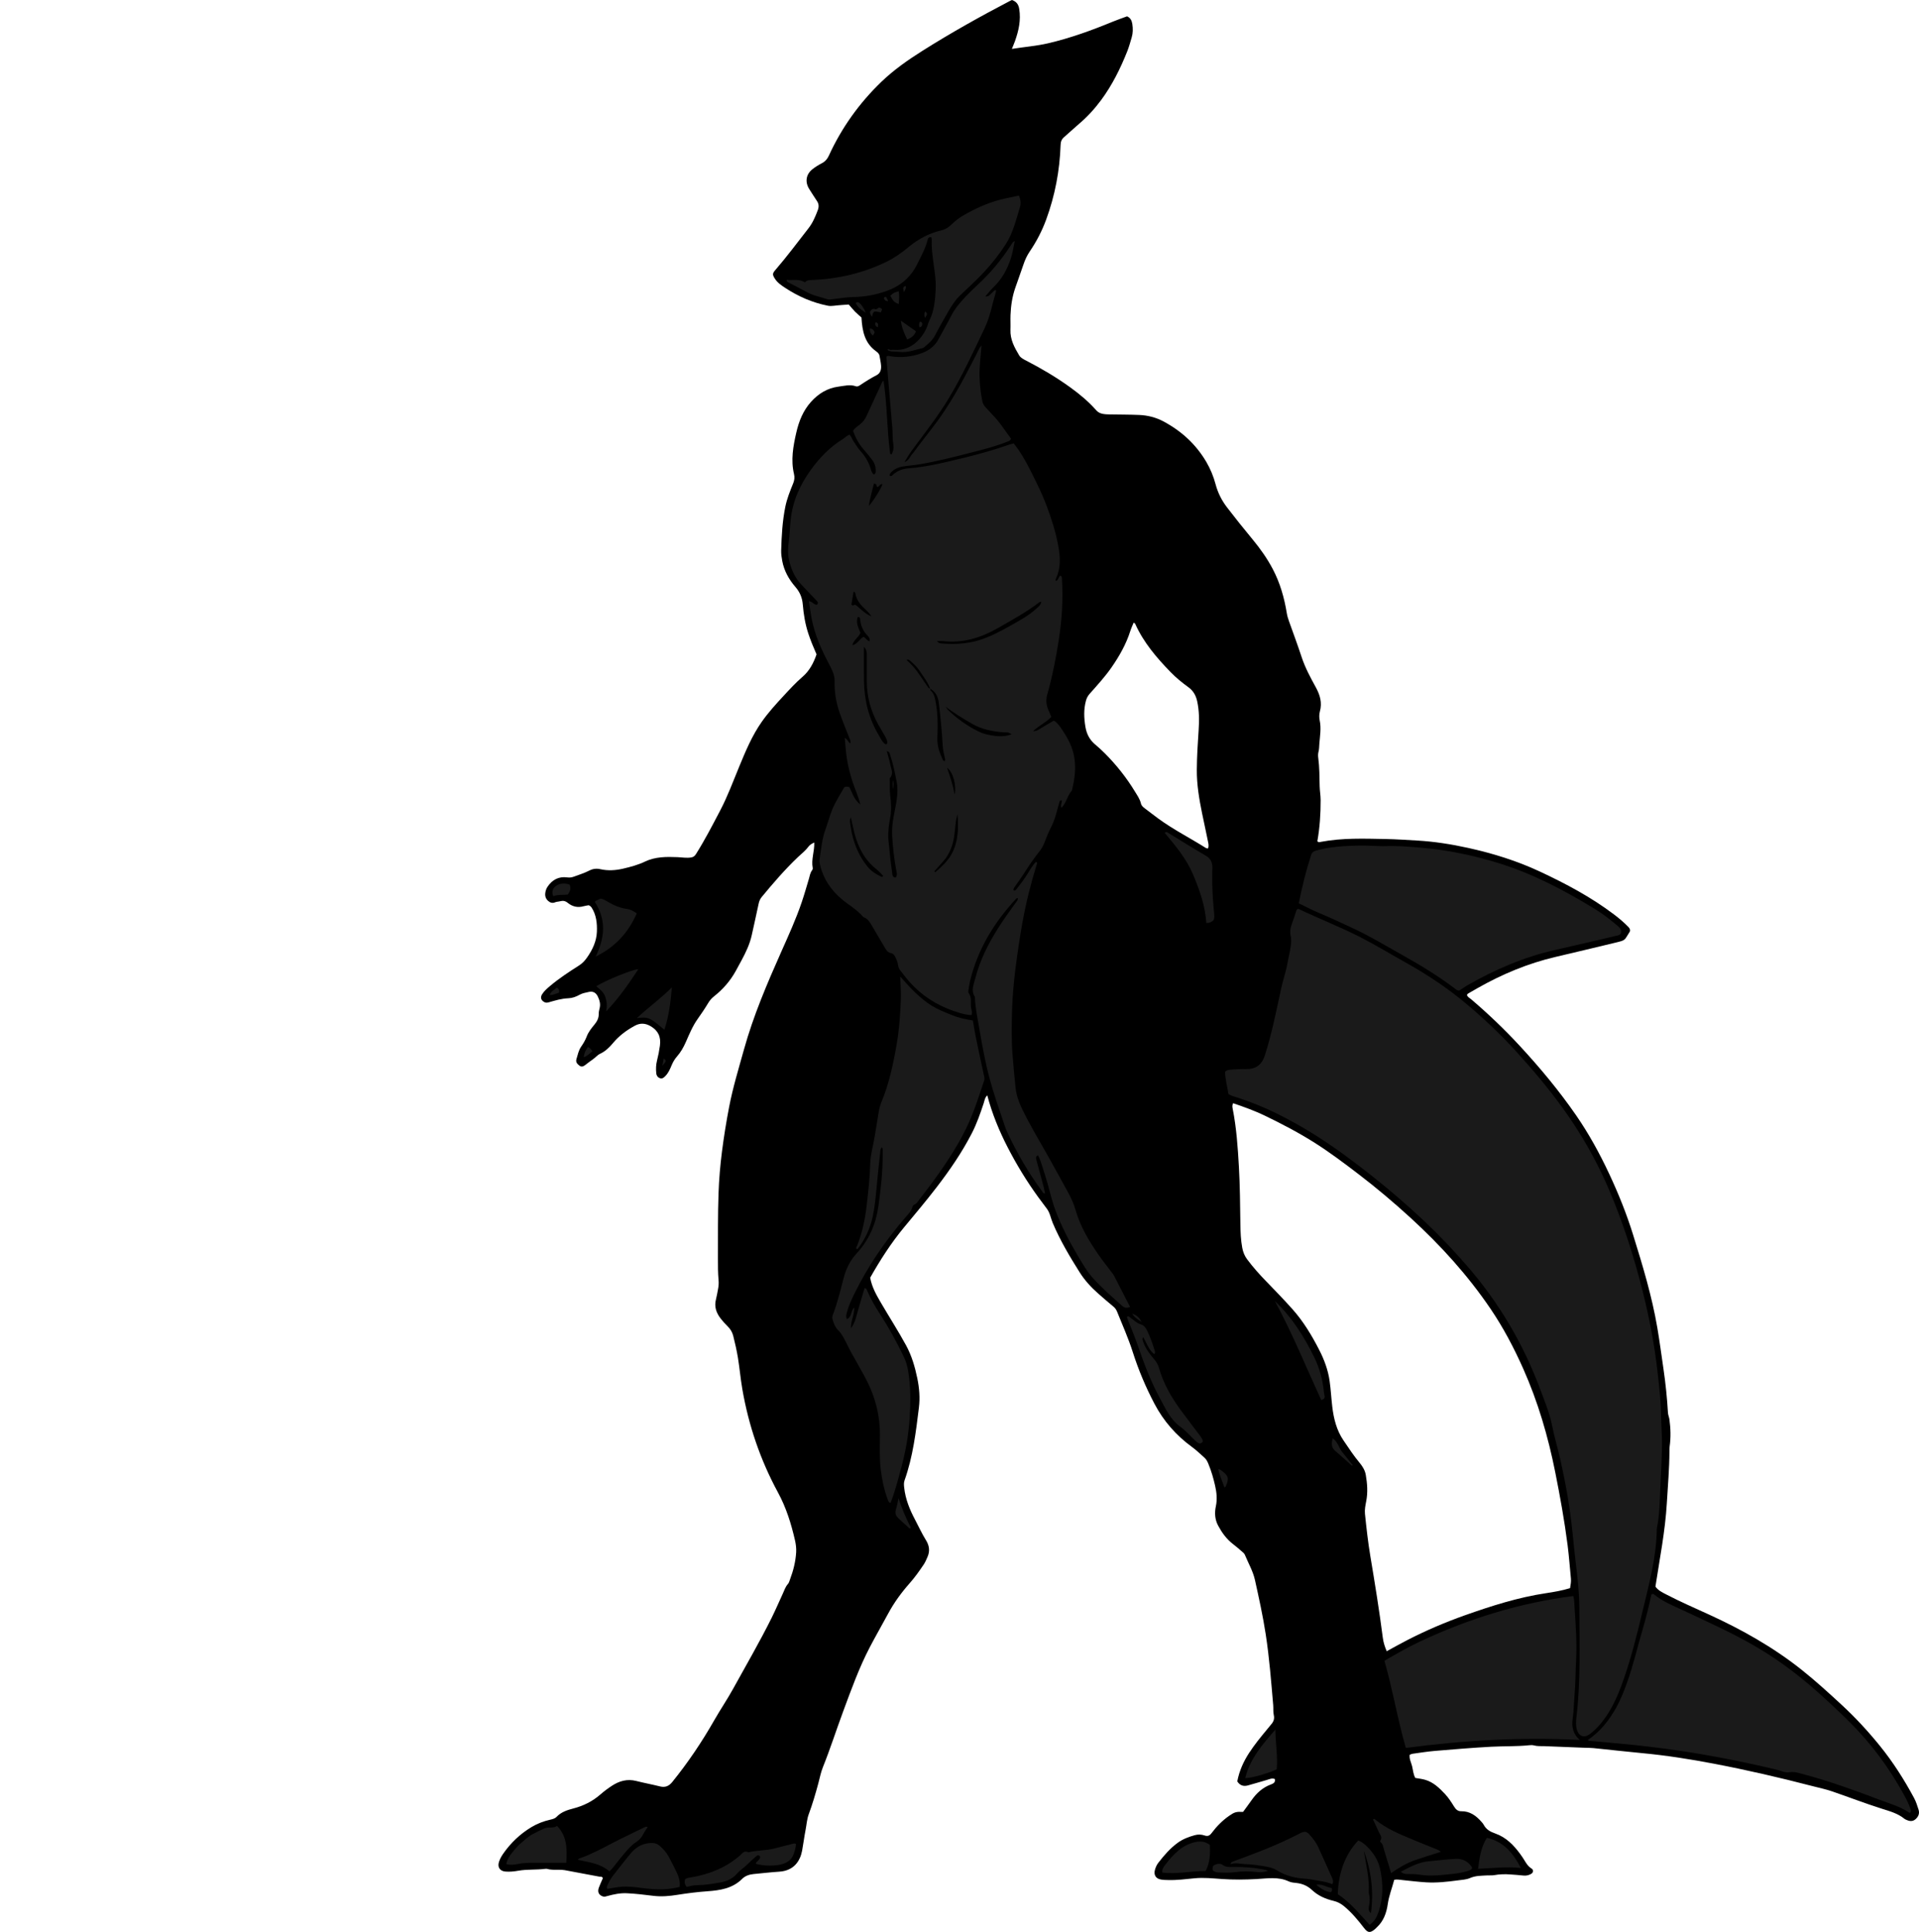 <?xml version="1.0" encoding="utf-8"?>
<!-- Generator: Adobe Illustrator 24.1.2, SVG Export Plug-In . SVG Version: 6.00 Build 0)  -->
<svg version="1.1" id="Layer_1" xmlns="http://www.w3.org/2000/svg" xmlns:xlink="http://www.w3.org/1999/xlink" x="0px" y="0px"
	 viewBox="0 0 2731.7 2750.21" style="enable-background:new 0 0 2731.7 2750.21;" xml:space="preserve">
<style type="text/css">
	.st0{fill:#1A1A1A;}
</style>
<g>
	<path d="M2356.52,2258.57c3.86,5.53,9.94,8.36,15.82,11.41c19.79,10.28,40.24,19.17,60.51,28.44
		c46.77,21.4,91.38,46.44,131.73,78.57c19.78,15.75,38.46,32.76,57.03,49.93c19.61,18.12,37.62,37.63,54.4,58.34
		c18.71,23.1,34.59,48.08,48.64,74.23c2.81,5.22,4.64,11.03,6.45,16.72c1.67,5.27-0.19,9.82-4.28,13.45
		c-4.08,3.62-8.5,3.1-13.02,0.98c-0.9-0.42-1.9-0.75-2.66-1.37c-9.53-7.86-21.22-10.98-32.61-14.58
		c-23.8-7.53-47.06-16.57-70.66-24.64c-9.09-3.11-18.57-5.06-27.89-7.48c-46.34-12.04-92.97-22.85-139.99-31.83
		c-33.92-6.48-68.04-11.88-102.48-15.09c-23.12-2.16-46.19-4.83-69.3-7.18c-3.97-0.4-7.98-0.3-11.97-0.46
		c-19.26-0.76-38.52-1.55-57.79-2.28c-4.97-0.19-9.95,0.3-14.88-1.07c-2.18-0.6-4.66-0.47-6.96-0.23
		c-17.9,1.85-35.89,1.15-53.8,2.11c-26.84,1.44-53.65,3.71-80.44,5.96c-10.57,0.89-21.08,2.63-31.6,4.06
		c-1.27,0.17-2.46,0.85-4.05,1.41c-0.89,5.92,2.1,10.99,3.41,16.31c1.35,5.46,1.54,11.26,4.54,16.69c4.59,0.85,9.56,1.33,14.25,2.72
		c11.6,3.43,20.02,11.62,28.01,20.12c5.01,5.33,8.98,11.55,12.86,17.78c2.32,3.72,5.05,6.91,10.2,6.81
		c12.35-0.24,21.28,6.33,28.96,15.13c1.09,1.25,2.26,2.51,3.02,3.97c3.6,6.86,9.3,10.04,16.66,12.61
		c15.23,5.32,26.27,16.58,35.6,29.47c1.95,2.7,3.85,5.44,5.57,8.29c2.75,4.54,5.34,8.98,10.17,11.97c3.49,2.16,2.86,5.99-0.79,7.95
		c-3.27,1.76-6.75,2.55-10.58,2.12c-6.26-0.7-12.55-1.11-18.84-1.58c-7.64-0.57-15.23-0.34-22.82,1.02
		c-3.24,0.58-6.64,0.16-9.96,0.37c-8.23,0.52-16.42,0.24-24.42,3.74c-5.33,2.33-11.63,2.57-17.55,3.37
		c-14.83,1.98-29.72,3.65-44.7,2.77c-11.58-0.68-23.11-2.16-34.67-3.32c-3.59-0.36-7.17-1.13-10.95-0.28
		c-3.11,11.73-7.53,22.68-9.24,34.64c-1.74,12.18-5.81,23.98-15.37,32.85c-0.98,0.91-1.86,1.92-2.88,2.77
		c-6.83,5.71-10.15,5.36-15.62-1.8c-8.5-11.11-17.42-21.8-28.25-30.8c-4.47-3.72-9.31-6.32-14.9-7.64
		c-11.51-2.73-22.11-7.32-30.83-15.52c-6.04-5.69-13.16-8.86-21.32-9.89c-3.96-0.5-8.02-0.61-11.7-2.34
		c-14.92-7.01-30.62-4.19-46.04-3.35c-16.29,0.9-32.51,1.09-48.79-0.04c-13.17-0.92-26.31-2.35-39.61-1.04
		c-12.22,1.2-24.45,2.81-36.78,2.5c-3.66-0.09-7.37-0.1-10.94-0.76c-7.31-1.35-10.37-6.8-8.34-13.87c1.03-3.57,2.44-6.92,4.71-9.85
		c8.15-10.54,16.77-20.61,27.64-28.54c7.4-5.4,15.76-8.5,24.45-10.89c4.63-1.28,9.4-1.06,13.82,0.45c4.65,1.59,7.32,0.2,10.11-3.53
		c7.01-9.37,15.18-17.68,24.82-24.4c7.81-5.45,10.17-6.08,19.86-5.6c3.9-5.36,8.09-10.93,12.08-16.63
		c7.03-10.05,15.68-18.04,27.38-22.38c3.49-1.29,6.86-2.88,5.79-7.79c-4.09-1.78-7.77,0.27-11.53,1.35
		c-8.95,2.56-17.85,5.28-26.82,7.74c-6.03,1.65-11.21,0.32-15.13-5.74c2.72-14.46,8.65-28,16.9-40.61
		c7.48-11.44,16.04-22.06,24.79-32.54c2.34-2.81,4.62-5.68,6.98-8.48c3.17-3.77,4.49-7.7,3.29-12.87c-1.03-4.46-0.42-9.27-0.81-13.9
		c-2.88-33.74-5.51-67.51-10.65-100.99c-3.99-25.95-9.64-51.6-15.31-77.23c-2.83-12.78-9.53-24.08-14.44-36.06
		c-0.82-2-2.96-3.55-4.7-5.07c-4.02-3.49-8.06-6.96-12.28-10.2c-9.18-7.06-15.73-16.27-21.1-26.29c-4.56-8.53-5.15-18.07-3.18-27.25
		c2.17-10.13,1.14-19.83-1.08-29.6c-2.36-10.38-5.29-20.61-9.38-30.48c-1.41-3.4-2.88-6.75-5.74-9.24
		c-5.77-5.02-11.22-10.48-17.38-14.96c-22.74-16.53-40.73-36.92-53.86-61.91c-12.43-23.65-22.71-48.12-30.83-73.52
		c-6.3-19.68-14.67-38.54-22.4-57.65c-1.17-2.89-2.82-5.09-5.22-7.08c-7.42-6.15-14.72-12.46-21.94-18.84
		c-10.04-8.86-19.03-18.79-26.13-30.07c-14.19-22.52-27.8-45.43-38.19-70.04c-2.84-6.72-4.03-14.55-8.26-20.15
		c-4.17-5.52-8.39-11.1-12.46-16.71c-16.25-22.4-30.62-45.95-43.32-70.56c-12.2-23.65-22.28-48.09-29.19-74.32
		c-3.5,3.3-3.85,7.49-5.06,11.16c-4.82,14.54-9.82,29.01-16.83,42.66c-14.04,27.34-31.4,52.57-50.07,76.89
		c-14.99,19.52-30.86,38.34-46.56,57.29c-18.5,22.32-34.09,46.75-48.16,71.59c2.48,13.62,8.99,24.85,15.53,36.06
		c11.74,20.12,24.36,39.7,35.52,60.18c8.1,14.87,12.67,30.71,16.05,47c2.85,13.73,3.99,27.78,2.27,41.7
		c-4.31,34.94-8.48,69.96-20.39,103.4c-1.29,3.63-0.96,6.95-0.55,10.67c1.78,16.2,7.72,30.89,15.25,45.09
		c5.3,9.99,9.97,20.29,15.95,29.95c4.3,6.94,5.69,14.75,2.18,22.93c-1.71,3.99-3.31,7.95-5.76,11.56
		c-6.16,9.1-12.48,18.1-19.77,26.32c-11.97,13.48-22.46,27.94-30.99,43.86c-8.49,15.83-17.51,31.38-25.83,47.3
		c-15.28,29.27-26.38,60.31-37.84,91.19c-9.83,26.5-18.42,53.45-28.96,79.7c-2.95,7.36-4.44,15.31-6.51,23.01
		c-3.98,14.77-8.27,29.45-13.59,43.81c-2.68,7.23-3.06,14.95-4.53,22.44c-1.92,9.78-3.09,19.69-4.92,29.49
		c-2.75,14.74-11.78,28.53-32.31,29.88c-12.24,0.8-24.44,2.23-36.65,3.38c-6.15,0.58-12.02,2.53-16.32,6.82
		c-13.81,13.77-31.41,16.42-49.52,17.71c-14.21,1.01-28.28,2.76-42.36,5.02c-11.36,1.83-22.82,2.93-34.66,1.47
		c-12.48-1.54-25.07-3.07-37.65-3.67c-9.24-0.44-18.45,1.41-27.42,3.89c-2.27,0.63-4.4,1.45-6.79,0.64
		c-5.76-1.94-7.92-6.39-5.66-12.52c1.72-4.65,3.86-9.15,5.73-13.53c-1.2-2.69-3.56-1.84-5.31-2.17c-16.29-3.15-32.6-6.2-48.92-9.17
		c-2.6-0.47-5.3-0.48-7.96-0.55c-5.64-0.15-11.32,0.45-16.86-1.22c-0.93-0.28-2.01-0.24-2.98-0.11
		c-12.86,1.67-25.91,0.44-38.73,2.73c-5.91,1.06-11.9,1.6-17.89,1.14c-7.99-0.61-11.67-6.24-9.26-13.75
		c1.33-4.16,3.41-7.95,5.89-11.52c10.78-15.5,24.12-28.25,40.35-38.02c8.38-5.04,17.34-8.41,26.79-10.57
		c3.31-0.76,6.6-1.54,8.96-4.02c6.52-6.84,15.11-9.66,23.77-11.9c14.45-3.74,27.31-10.11,38.58-19.95
		c5.25-4.58,10.88-8.8,16.73-12.58c10.4-6.74,21.61-9.86,34.16-6.69c11.27,2.85,22.73,4.96,34.01,7.78
		c7.41,1.86,12.72-0.45,17.41-6.23c22.48-27.73,42.3-57.24,59.97-88.25c8.57-15.03,18.36-29.36,26.7-44.51
		c18.61-33.81,38.09-67.16,55.21-101.77c5.45-11.03,10.26-22.37,15.45-33.53c2.23-4.8,3.74-9.93,7.46-14.03
		c1.48-1.62,2.01-4.14,2.83-6.3c4.73-12.5,7.99-25.4,8.78-38.73c0.32-5.53-0.37-11.29-1.61-16.72
		c-5.4-23.71-12.53-46.73-24.26-68.34c-25.11-46.25-41.87-95.54-50.81-147.41c-2.53-14.71-3.81-29.64-6.22-44.37
		c-1.71-10.48-4.1-20.88-6.69-31.19c-1.29-5.15-4.02-9.76-7.99-13.61c-3.57-3.46-6.92-7.21-9.97-11.15
		c-6.17-7.98-9.28-16.79-6.64-27.06c1.24-4.82,2.01-9.75,2.96-14.64c0.82-4.19,1.17-8.27,0.77-12.7
		c-0.92-10.26-0.94-20.62-0.91-30.93c0.1-30.98-0.23-61.98,0.86-92.93c0.7-19.86,2.39-39.72,4.92-59.51
		c2.7-21.11,6.09-42.06,10.09-62.95c5.32-27.81,13.6-54.82,21.16-82.05c13.4-48.25,33.03-94.05,53.31-139.64
		c10.28-23.09,20.79-46.1,28.92-70.07c3.74-11.01,6.89-22.23,10.25-33.37c1.24-4.11,1.71-8.49,4.44-12.05
		c0.84-1.09,1.25-2.26,0.97-3.69c-2.33-12.02,2.72-23.56,2.2-35.96c-3.29,1.52-6.42,3.31-8.5,6.16c-4.18,5.73-9.79,9.91-14.84,14.72
		c-18.57,17.69-35.26,37.09-51.56,56.84c-2.4,2.91-3.6,6.13-4.36,9.84c-3.01,14.64-6.44,29.2-9.59,43.82
		c-2.84,13.17-8.57,25.13-14.92,36.86c-2.69,4.97-5.36,9.96-8.11,14.9c-7.87,14.17-18.37,26.11-31.07,36.1
		c-3.49,2.74-6.03,5.92-8.3,9.73c-4.6,7.7-9.69,15.12-14.87,22.45c-7.17,10.16-11.82,21.61-16.77,32.84
		c-3.27,7.43-7.22,14.32-12.47,20.29c-3.39,3.86-5.76,8.01-7.69,12.63c-2.31,5.53-4.68,11.06-9.03,15.41
		c-1.92,1.92-4.05,3.87-6.94,3.1c-3.53-0.94-5.5-3.65-5.87-7.28c-0.61-6-0.44-12,1.05-17.86c1.8-7.08,3.19-14.2,4.17-21.44
		c1.68-12.38-2.49-21.35-13.16-27.59c-7.48-4.38-14.82-4.91-22.59-0.68c-11.8,6.42-22.41,14.22-31.03,24.63
		c-5.13,6.19-10.88,11.74-18.26,15.21c-4.03,1.89-6.69,5.42-10.25,7.86c-3.84,2.62-7.49,5.53-11.19,8.35
		c-2.6,1.99-5.27,2.95-8.17,0.69c-2.99-2.33-5.51-4.86-4.19-9.25c1.82-6.03,2.97-12.33,6.65-17.63c3.23-4.65,6.01-9.42,8.07-14.8
		c2.37-6.2,6.63-11.51,10.87-16.66c3.69-4.48,6.3-9.25,6.12-15.38c-0.08-2.92,0.84-5.89,1.45-8.81c1.24-5.87-0.49-11.31-3-16.33
		c-2.41-4.8-6.54-7.32-12.39-6.04c-4.56,1-9.15,1.74-13.29,4.05c-4.99,2.79-10.26,4.77-16.02,4.99c-9.74,0.37-18.97,3.21-28.2,5.86
		c-2.96,0.85-5.21,0.36-7.42-1.3c-3.66-2.75-4.19-6.34-1.61-10.41c2.89-4.56,6.92-8.02,11-11.47c12.99-10.99,27.19-20.27,41.5-29.38
		c4.62-2.94,8.14-6.72,11.25-11.14c7.81-11.1,13.59-23.24,14.12-36.76c0.46-11.86-0.73-23.94-7.51-34.49
		c-0.53-0.82-1.29-1.52-2.04-2.16c-0.49-0.42-1.15-0.65-2.13-1.18c-2.24,0.43-4.88,0.75-7.41,1.46c-8.34,2.35-15.92,0.44-22.38-4.83
		c-3.59-2.93-6.94-3.36-11.04-2.25c-2.23,0.61-4.72,0.5-6.81,1.39c-3.94,1.68-7.17,0.66-10.08-1.92c-3.18-2.83-4.55-6.51-4.12-10.76
		c0.34-3.36,1.36-6.54,3.24-9.36c6.66-9.98,15.96-14.99,27.94-13.36c3.54,0.48,6.46,0.09,9.59-1.06c7.48-2.76,15.09-5.13,22.25-8.8
		c4.74-2.42,9.85-3.09,15.46-1.83c10.77,2.42,21.55,1.75,32.43-0.78c10.72-2.5,21.13-5.3,31.15-10.08
		c14.51-6.92,30.27-6.94,45.97-6.29c6.57,0.27,13.07,1.53,19.73,0.44c3.34-0.55,5.14-2.13,6.88-4.9
		c12.58-20.02,23.43-41,34.39-61.92c10.68-20.37,18.61-41.95,27.37-63.16c9.02-21.84,18.11-43.59,31.84-63.14
		c9.24-13.14,19.95-24.93,30.79-36.63c8.82-9.51,17.56-19.07,27.44-27.6c9.78-8.45,15.6-19.7,19.71-31.74
		c-4.4-10.05-8.48-19.86-11.8-29.99c-4.38-13.36-6.61-27.14-7.77-41.03c-0.82-9.74-4.17-17.66-10.55-25.02
		c-9.25-10.68-16.05-22.89-18.69-36.99c-0.91-4.88-1.66-9.91-1.52-14.84c0.61-20.92,1.73-41.81,5.94-62.41
		c2.35-11.49,6.71-22.28,11.1-33.06c1.79-4.4,2.39-8.43,1.23-13.33c-4.75-19.95-1.21-39.6,3.28-59.14
		c3.7-16.11,9.68-31.11,20.88-43.61c10.57-11.79,23.39-19.67,39.26-21.74c8.16-1.06,16.34-3.37,24.65-0.48
		c2.39,0.83,4.56-0.62,6.5-1.92c7.47-5.02,15.07-9.77,23.08-13.91c5.39-2.79,6.67-8.14,6.27-13.67c-0.33-4.62-1.47-9.18-2.2-13.77
		c-0.52-3.3-2.86-5.07-5.33-6.87c-15.77-11.52-19.2-28.26-20.39-47.78c-2.17-1.95-5.74-4.89-8.98-8.16
		c-3.03-3.06-5.72-6.46-9.07-10.3c-6.79,0.54-14.04,0.88-21.22,1.79c-3.03,0.38-5.81,0.47-8.82-0.13
		c-21.84-4.39-41.85-13.11-60.38-25.3c-5.54-3.65-11.12-7.36-14.79-13.19c-3.58-5.68-3.61-7.32,0.72-12.34
		c16.53-19.16,31.64-39.44,47.17-59.38c6-7.71,9.73-16.61,13.17-25.65c1.76-4.61,1.77-8.92-1.16-13.19
		c-3.76-5.49-7.21-11.18-10.82-16.77c-6.43-9.95-4.95-20.98,4.3-28.36c4.14-3.3,8.75-6.14,13.46-8.57c4.72-2.44,7.8-5.97,9.96-10.7
		c18.23-39.8,43.23-74.8,74.75-105.17c17.84-17.18,38.03-31.27,58.89-44.42c40.28-25.39,81.8-48.62,123.99-70.67
		c0.87-0.46,1.78-0.85,3.09-1.46c5.9,2.11,9.2,5.7,10.34,12.71c2.61,16.06-0.79,31.02-6.06,45.87c-1.2,3.39-2.67,6.69-4.42,11.04
		c17.85-2.84,34.98-4.11,51.76-8.03c31.52-7.35,61.8-18.35,91.66-30.65c6.76-2.78,13.69-5.13,20.55-7.69
		c5,2.21,6.79,6.22,7.52,11.06c0.96,6.34,0.96,12.63-0.86,18.8c-1.98,6.7-3.81,13.48-6.38,19.95
		c-9.74,24.51-21.43,48.06-37.14,69.33c-9.29,12.58-19.85,24.13-31.87,34.27c-7.12,6-13.82,12.49-20.89,18.54
		c-3.54,3.03-4.83,6.45-4.99,11.18c-1.24,36.46-7.95,71.92-20.52,106.21c-5.87,16.01-13.67,31.06-23.23,45.15
		c-3.97,5.85-6.87,12.06-9.09,18.74c-3.78,11.36-8.03,22.56-11.87,33.9c-4.19,12.36-6.09,25.11-6.57,38.16
		c-0.26,6.99,0.18,13.98-0.09,20.91c-0.53,13.81,5.62,25.04,12.28,36.23c2.34,3.94,6.32,5.73,10.19,7.73
		c21.63,11.14,42.55,23.53,62.28,37.75c13.47,9.71,26.31,20.33,37.35,32.88c2.52,2.87,5.48,4.38,9.3,5.11
		c3.33,0.64,6.59,0.75,9.9,0.81c13.98,0.24,27.98,0.19,41.95,0.76c12.09,0.49,23.79,3.46,34.44,9.14
		c25.48,13.58,46.17,32.39,60.97,57.45c5.97,10.12,10.37,20.89,13.37,32.14c3.23,12.11,8.64,22.88,16.26,32.82
		c11.74,15.32,23.78,30.38,36.11,45.23c11.08,13.35,21.1,27.48,29.16,42.86c10.28,19.63,16.28,40.7,19.81,62.49
		c0.65,3.99,1.8,7.74,3.15,11.51c6.05,16.91,12.3,33.76,17.91,50.81c5.03,15.3,12.62,29.32,20.3,43.32
		c5.97,10.89,9.21,21.9,5.73,34.43c-1.11,4.02-1.05,8.74-0.2,12.86c2.29,11.01,0.31,21.83-0.51,32.71
		c-0.3,3.95-0.23,7.93-1.28,11.88c-0.75,2.81-0.65,6-0.26,8.93c1.74,13.23,1.67,26.52,1.96,39.82c0.14,6.63,1.37,13.17,1.39,19.86
		c0.04,19.66-1.2,39.18-4.68,58.51c1.56,2.15,3.7,1.18,5.47,0.84c30.33-5.69,60.91-4.53,91.52-3.96
		c14.97,0.28,29.88,1.31,44.81,2.15c24.59,1.39,48.87,5.25,72.88,10.53c35.17,7.73,69.47,18.4,102.13,33.67
		c36.82,17.21,72.67,36.24,105.22,60.86c6.9,5.22,13.56,10.74,19.64,16.92c1.62,1.65,3.38,3.28,3.49,5.85
		c-0.14,0.64-0.1,1.39-0.43,1.91c-8.36,13.04-5,11.93-22.07,16.05c-27.79,6.71-55.59,13.36-83.43,19.87
		c-39.51,9.24-76.5,24.71-111.68,44.73c-4.34,2.47-8.67,4.95-12.97,7.47c-0.54,0.32-0.89,0.95-1.62,1.77
		c0.55,3.11,3.65,4.36,5.73,6.13c24.36,20.73,47.43,42.77,69.17,66.26c28.97,31.3,56.2,64.01,80.44,99.1
		c18.19,26.34,33.56,54.37,47.13,83.37c13.14,28.05,24.7,56.73,33.9,86.32c13.63,43.82,26.97,87.73,34.68,133.07
		c3.28,19.31,5.83,38.74,8.67,58.13c3.03,20.71,5.19,41.51,6.39,62.4c0.2,3.44,1.67,6.38,2.12,9.67c1.76,12.91,2.12,25.8,0.28,38.73
		c-0.33,2.29-0.26,4.65-0.27,6.98c-0.09,24.61-2.31,49.1-3.72,73.64C2370.37,2179.85,2362.6,2218.92,2356.52,2258.57z
		 M2234.98,2260.8c0.84-5.03,1.65-9.24,1.22-13.6c-1.57-15.86-2.68-31.77-4.71-47.56c-4.49-34.93-10.75-69.56-17.65-104.09
		c-10.13-50.72-24.54-100.04-45.62-147.36c-13.17-29.56-28.19-58.12-46.34-84.89c-32.44-47.86-71.05-90.43-113.64-129.39
		c-24.05-22-48.95-43.05-74.87-62.82c-19.84-15.14-39.76-30.16-60.85-43.59c-23.07-14.69-47.24-27.34-71.81-39.22
		c-14.67-7.09-30-12.56-45.37-17.81c-1.57,2.97-1.04,5.66-0.54,8.22c5.34,27.11,7.2,54.63,8.77,82.1
		c1.55,27.21,1.72,54.52,2.12,81.78c0.16,11.34,0.55,22.57,2.66,33.76c1.14,6.03,3.25,11.38,6.9,16.29
		c8.36,11.24,17.66,21.62,27.43,31.66c12.53,12.88,25.01,25.82,36.98,39.21c15.63,17.47,27.66,37.49,38.29,58.25
		c7.12,13.91,12.58,28.56,14.79,44.28c1.71,12.18,2.31,24.45,3.77,36.63c2.04,16.95,6.12,33.38,15.91,47.77
		c7.3,10.73,14.37,21.62,22.71,31.6c4.3,5.14,7.9,10.78,9.07,17.55c2.16,12.5,3.07,25,0.57,37.64c-1.15,5.82-2.34,11.95-1.74,17.75
		c2.08,20.13,4.3,40.28,7.64,60.23c6.47,38.65,12.75,77.31,17.75,116.18c0.83,6.49,2.77,12.67,5.56,19.19
		c10.22-5.54,19.75-10.93,29.48-15.92c26.37-13.54,53.58-25.21,81.51-35.11c37.95-13.45,76.23-25.68,116.24-31.65
		C2212.33,2266.21,2223.46,2264.29,2234.98,2260.8z M1613.77,886.3c-1.63,4.05-3.46,7.84-4.72,11.82
		c-5.98,18.92-15.63,35.87-26.89,52.09c-9.33,13.44-20.39,25.39-31.16,37.59c-2.5,2.84-4.07,5.82-5.09,9.48
		c-3.44,12.43-2.91,24.84-0.82,37.36c1.65,9.87,5.76,18.26,13.51,24.82c4.82,4.08,9.53,8.31,13.98,12.78
		c16.5,16.55,30.97,34.74,43.11,54.74c3.27,5.39,6.99,10.55,8.46,16.86c0.72,3.13,3.03,5.06,5.46,6.89
		c6.38,4.8,12.67,9.72,19.11,14.44c21.52,15.77,45.37,27.77,67.87,41.97c0.77,0.48,1.87,0.44,3.01,0.69
		c1.59-3.75,0.48-7.38-0.21-10.84c-2.59-13.03-5.52-25.99-8.18-39.01c-4.19-20.52-7.68-41.09-7.53-62.19
		c0.13-18.96,1.33-37.85,2.61-56.74c0.92-13.59,0.83-27.07-2.02-40.46c-1.79-8.4-5.49-15.2-12.83-20.5
		c-8.86-6.4-17.45-13.43-25.05-21.27c-19.97-20.57-38.6-42.26-50.45-68.85C1615.73,887.48,1615,887.22,1613.77,886.3z"/>
	<path class="st0" d="M1608.7,1860.5c-5.32,2.06-8.33,1.08-11.43-1.66c-14.43-12.79-28.99-25.42-41.86-39.87
		c-8.72-9.79-15.02-21.12-21.67-32.26c-11.77-19.76-22.24-40.14-30.53-61.64c-3.61-9.35-6.31-18.94-8.82-28.58
		c-3.77-14.5-8.22-28.78-12.94-42.98c-1.02-3.06-2.56-5.94-3.87-8.93c-3.23,1.57-3.11,3.56-2.4,6.12
		c3.47,12.49,6.81,25.03,10.12,37.56c0.92,3.48,1.6,7.03,2.4,10.61c-2.91,0.23-3.5-1.97-4.54-3.39
		c-19.19-26.1-35.45-53.95-49.13-83.29c-2.66-5.7-4.55-11.78-6.58-17.76c-6.64-19.52-13.33-39.03-18.69-58.97
		c-6.13-22.81-10.4-46.01-14.36-69.28c-2.62-15.38-6.05-30.66-6.65-46.33c-0.01-0.33,0.05-0.74-0.11-0.98
		c-5.67-8.72-1.56-17.42,0.58-25.8c6.57-25.71,18.31-49.16,32.42-71.53c7.83-12.4,16.41-24.26,24.99-36.14
		c1.5-2.07,3.41-3.92,3.24-6.76c-1.19-0.37-1.95,0.27-2.59,0.96c-31.32,33.73-54.66,71.94-65.43,117.15
		c-1,4.19-1.61,8.48-2.26,12.74c-0.2,1.29-0.47,3.04,0.18,3.92c4.81,6.48,2.63,14.11,3.52,21.18c0.4,3.15,2.3,6.33,0.67,10.46
		c-6.14-0.24-12.19-1.72-18.04-3.47c-23.96-7.17-45.39-18.96-63.32-36.57c-7.36-7.23-13.79-15.31-20-23.56
		c-1.85-2.46-2.99-5.09-3.36-8.18c-0.44-3.66-1.94-7.01-3.49-10.36c-1.34-2.89-3.14-5.48-6.21-6.03c-5.01-0.91-7.09-4.65-9.29-8.34
		c-6.13-10.29-12.14-20.65-18.21-30.97c-2.7-4.59-5.31-9.25-10.66-11.4c-0.9-0.36-1.76-1.02-2.4-1.76
		c-8.39-9.69-19.59-15.94-29.29-24.01c-15.5-12.91-26.44-28.81-31.2-48.69c-0.63-2.64-1.27-5.24-0.87-7.87
		c2.29-14.71,3.39-29.51,8.67-43.81c3.31-8.95,5.59-18.36,9.28-27.3c4.73-11.45,11.36-21.8,17.37-32.22
		c2.58-1.04,4.8-0.59,7.11-0.02c4.23,8,6.27,17.45,15.71,24.74c-3.04-12.02-7.62-21.53-10.84-31.45
		c-3.4-10.47-6.21-21.01-8.04-31.86c-1.74-10.31-2.45-20.68-3.4-31.57c4.03,1.79,4.54,5.77,8,7.97c0.87-3.3-0.56-5.49-1.42-7.73
		c-4.77-12.42-10.01-24.67-14.27-37.26c-4.71-13.91-7.07-28.28-6.66-43.11c0.25-8.85-3.7-16.75-7.74-24.41
		c-10.77-20.36-20.26-41.23-24.75-63.99c-1.66-8.4-2.72-16.92-4.15-26c5.14,0.48,7.14,5.32,11.41,5.03
		c2.38-2.19,1.21-4.03-0.54-5.87c-7.12-7.46-14.21-14.96-21.34-22.41c-10-10.46-15.37-23.43-18.21-37.15
		c-1.58-7.64-1.07-15.99-0.07-23.84c1.35-10.55,1.7-21.16,2.79-31.72c2.73-26.36,13.2-49.37,28.31-70.47
		c12.67-17.69,27.64-33.23,46.43-44.69c1.69-1.03,3.12-2.5,4.75-3.64c1.31-0.91,2.75-1.64,4.06-2.42c2.96,2.49,3.57,5.98,5.42,8.7
		c3.53,5.23,6.75,10.79,10.96,15.44c6.4,7.08,10.99,14.95,13.78,24.01c0.96,3.11,1.78,6.4,4.42,8.51c2.46-0.32,2.66-1.96,2.8-3.66
		c0.51-6.24-1.17-11.93-4.86-16.89c-3.37-4.53-6.96-8.92-10.69-13.16c-7.7-8.76-12.38-16.54-16.6-28.29
		c2.42-4.01,6.52-6.54,10.09-9.37c4.09-3.24,6.94-7.06,9.05-11.65c6.96-15.1,13.96-30.19,20.9-45.31c0.81-1.76,1.09-3.81,3.42-4.9
		c5.23,34.46,4.71,69.31,9.3,103.69c0.05,0.4,1.05,0.67,1.9,1.17c2.65-4.37,3.55-9.29,2.72-14.04c-1.39-7.94-0.79-15.92-1.46-23.86
		c-2.01-23.81-4.08-47.62-6.1-71.43c-0.84-9.91-1.61-19.83-2.4-29.6c1.72-2.22,3.74-1.21,5.62-0.91
		c15.44,2.48,30.75,0.91,45.12-4.48c9.49-3.56,18.13-9.7,23.28-19.38c6.1-11.45,12.71-22.64,18.58-34.2
		c4.29-8.44,10.13-15.66,16.35-22.55c6.47-7.16,13.36-13.99,20.46-20.53c18.23-16.76,34.04-35.5,47.46-56.29
		c1.08-1.68,2.17-3.36,3.35-4.96c0.35-0.47,1.05-0.68,2.58-1.62c-1.91,8.78-2.96,17.01-5.54,24.73
		c-5.1,15.25-12.54,29.27-24.38,40.64c-3.98,3.82-7.38,8.24-12.04,13.52c5.27,0.47,6.61-2.61,8.66-4.28
		c2.03-1.65,3.46-4.05,6.16-4.94c0.2,0.8,0.63,1.51,0.47,2.05c-5.25,17.48-8.27,35.73-16.2,52.3
		c-16.21,33.92-31.89,68.14-51.38,100.4c-14.49,23.99-31.71,46.04-48.34,68.51c-4.9,6.62-9.71,13.31-14.39,21.84
		c6.44-2.34,7.53-7.6,10.58-10.96c3.56-3.93,6.45-8.46,9.67-12.7c3.02-3.98,6.09-7.91,9.14-11.86c3.05-3.95,6.14-7.87,9.16-11.85
		c3.22-4.24,6.45-8.48,9.57-12.8c2.93-4.05,5.77-8.15,8.55-12.31c2.77-4.15,5.46-8.37,8.1-12.61c2.64-4.24,5.21-8.51,7.74-12.81
		c2.69-4.59,5.34-9.21,7.92-13.87c2.42-4.37,4.74-8.79,7.08-13.2c2.34-4.41,4.67-8.82,6.97-13.25c2.46-4.73,4.79-9.52,7.33-14.2
		c2.35-4.33,3.84-9.17,7.83-13.69c-1.13,15.95-3.38,30.88-2.75,45.97c0.46,10.97,1.64,21.84,3.77,32.61c0.73,3.69,2.2,6.89,4.9,9.61
		c3.27,3.31,6.2,6.95,9.49,10.25c10.4,10.45,18.1,22.91,26.58,34.28c-1.16,3.29-3.6,3.59-5.73,4.44
		c-17.03,6.83-34.76,11.26-52.5,15.77c-24.16,6.14-48.29,12.42-72.92,16.43c-7.53,1.23-15.18,1.69-22.69,2.98
		c-7.01,1.2-13.43,3.94-18.06,9.72c-0.57,0.71-0.75,1.76-1.01,2.67c-0.05,0.18,0.34,0.49,0.56,0.79c2.47,1.42,3.52-0.91,4.9-2.06
		c6.1-5.07,13.25-7.9,20.97-8.46c27.34-2.01,53.73-8.81,80.22-15.22c21.35-5.16,42.45-11.15,63.19-18.4
		c2.17-0.76,4.44-1.22,6.92-1.88c9.71,12.09,17.25,25.42,24.09,39.06c8.05,16.05,16.15,32.13,22.49,48.96
		c7.16,18.99,13.34,38.25,16.94,58.33c2.75,15.3,3.62,30.23-2.87,44.84c-0.63,1.43-1.66,2.99-0.52,4.7c3.48-1.34,3.5-5.38,5.89-7.67
		c2.49,0.56,2.52,2.6,2.64,4.48c1.85,28.99-0.06,57.77-4.43,86.47c-4.06,26.65-9.31,53-16.65,78.95
		c-1.93,6.83-1.31,13.87,1.46,20.55c1.39,3.36,2.85,6.69,4.53,10.64c-7.24,7.79-17.32,12.01-26.05,20.32
		c5.03,0.12,7.65-2.09,10.46-3.77c3.14-1.88,6.28-3.75,9.43-5.61c3.12-1.84,6.26-3.67,9.64-5.66c4.57,2.67,7.5,6.56,10.34,10.69
		c7.59,11.04,14.35,22.58,17.58,35.63c4.41,17.85,2.25,35.64-2.15,53.24c-6.52,7.1-7.78,17.46-14.8,24.53
		c-2.02-3.79,0.92-7.27,0.33-10.56c-2.45-0.47-2.78,0.85-3.15,2.08c-0.76,2.55-1.58,5.08-2.23,7.66
		c-2.45,9.66-5.07,19.21-9.68,28.19c-3.79,7.37-6.89,15.13-9.86,22.88c-1.71,4.44-4.04,8.36-6.97,12.01
		c-7.92,9.89-14.97,20.37-21.74,31.07c-3.55,5.62-7.65,10.89-11.37,16.41c-1.57,2.34-3.8,4.47-3.74,7.59
		c2.35,1.34,3.42-0.41,4.31-1.52c6.24-7.79,12.18-15.81,17.37-24.36c3.08-5.07,6.05-10.28,10.56-14.69
		c2.25,1.79,0.98,3.62,0.48,5.23c-8.33,27.04-15.14,54.45-20.09,82.31c-3.78,21.25-6.96,42.59-9.67,64.02
		c-2.42,19.12-4.15,38.34-4.82,57.51c-0.77,22.23-1.15,44.54,0.67,66.85c1.25,15.23,2.57,30.42,4.19,45.61
		c1.11,10.47,4.39,20.04,8.87,29.41c11.08,23.15,24.34,45.09,36.94,67.4c9.98,17.67,19.65,35.52,29.45,53.29
		c4.36,7.9,7.86,16.19,10.36,24.83c6.66,23.05,18.81,43.25,32.28,62.74c5.86,8.48,12.33,16.54,18.52,24.8
		c1.2,1.6,2.59,3.11,3.5,4.86C1593.24,1830.28,1600.78,1845.06,1608.7,1860.5z M1324.08,980.34c-3.53-9.74-10.03-17.72-15.63-26.22
		c-3.13-4.75-7.27-8.66-11.55-12.34c-1.56-1.35-3.08-3.65-6.61-2.35c8.16,6.84,14.45,14.74,20.03,23.24
		c3.28,4.99,6.74,9.88,10.15,14.79c0.93,1.33,1.77,2.86,3.78,2.72c0.15,0.95-0.06,2.32,0.5,2.79c4.4,3.71,5.64,8.94,6.75,14.1
		c1.11,5.16,1.77,10.43,2.34,15.69c1.36,12.58,0.93,25.24,0.49,37.83c-0.38,10.73,2.81,20.23,7.13,29.62
		c0.65,1.41,1.1,3.24,3.18,3.29c1.2-1.05,0.86-2.22,0.58-3.55c-1.2-5.84-2.89-11.67-3.23-17.57c-1.19-20.82-3.04-41.55-5.69-62.25
		C1335.17,991.27,1331.7,984.74,1324.08,980.34z M1275.28,1249.04c2.44-3.78,0.98-7.83,0.28-11.58
		c-2.91-15.69-4.58-31.53-5.56-47.42c-0.57-9.26,0.45-18.42,2.1-27.69c2.95-16.52,7.65-32.91,4.18-50.19
		c-2.48-12.39-4.85-24.77-8.95-36.73c-0.74-2.17-0.71-5.39-4.96-6.22c1.78,6.77,3.76,13.04,5.01,19.45
		c1.21,6.22,5.03,12.7-0.55,18.83c-0.36,0.4-0.29,1.29-0.26,1.94c0.28,7.63-0.36,15.23,0.64,22.9c1.42,10.85,1.96,21.72-0.2,32.74
		c-1.78,9.06-2.86,18.36-2.52,27.72c0.19,5.31,1.15,10.53,1.54,15.83c0.87,11.89,2.63,23.73,4.16,35.57
		C1270.53,1246.9,1271.52,1249.45,1275.28,1249.04z M1482.25,856.62c-1.45,0.34-2.14,0.31-2.56,0.63
		c-18.6,14.14-39.03,25.37-59.25,36.9c-24.18,13.8-49.8,21.71-78.05,18.48c-2.65-0.3-5.37-0.04-8.61-0.04
		c2.43,3.35,5.21,3.29,7.81,3.49c17.71,1.37,35.16,0.44,52.31-4.83c15.4-4.73,29.52-12.13,43.41-20
		c13.29-7.53,26.96-14.56,38.23-25.17C1478.14,863.63,1481.45,861.67,1482.25,856.62z M1229.84,920.82
		c0,17.35-0.19,32.98,0.04,48.59c0.4,27.43,6.76,53.3,20.96,76.99c2.38,3.98,4.17,8.39,7.73,11.56c1.13,1.01,2.43,2.53,4.23,0.81
		c0.86-4.24-1.33-7.7-3.17-11.11c-2.99-5.56-6.47-10.86-9.53-16.38c-10.5-18.97-16.12-39.28-16.23-61.02
		c-0.06-12.32-0.01-24.65-0.02-36.97C1233.84,929.38,1234.17,925.37,1229.84,920.82z M1346.15,1005.97c1.34,1.8,2.46,3.83,4.07,5.35
		c12.62,11.98,26.61,22.07,42.25,29.74c3.85,1.89,7.98,3.45,12.16,4.41c11.53,2.65,23.15,4.29,35.41-0.14
		c-1.53-0.89-2.35-1.4-3.2-1.87c-2.16-1.19-4.54-0.76-6.85-0.91c-16.4-1.04-32.26-3.99-46.71-12.48
		C1370.65,1022.66,1358.01,1015.3,1346.15,1005.97z M1255.56,1248.43c0.56-0.53,1.12-1.06,1.68-1.59c-2.99-2.98-5.71-6.32-9.02-8.9
		c-17.34-13.46-26.78-31.68-32.06-52.44c-1.78-7-3.22-14.09-4.98-21.9c-1.48,2.85-1.42,5.08-1.1,7.27
		c0.73,4.91,1.39,9.84,2.43,14.69c3.82,17.76,10.9,34.03,22.48,48.2C1240.54,1240.57,1247.71,1244.99,1255.56,1248.43z
		 M1330.03,1240.35c0.47,0.44,0.95,0.88,1.42,1.31c8.87-7.9,17.77-15.72,23.51-26.55c9.4-17.74,9.46-36.7,8.09-55.91
		c-1.16,3.79-2.02,7.63-2.52,11.51c-0.85,6.57-1.25,13.2-2.23,19.74c-2.01,13.37-6.6,25.68-15.8,35.93
		C1338.34,1231.04,1334.19,1235.7,1330.03,1240.35z M1237.85,912.89c0.99-3.85-1.17-6.31-3.09-8.25
		c-6.37-6.47-9.58-14.19-10.38-23.09c-0.15-1.69-0.61-3.3-3.28-3.3c-3.11,8.18,0.81,15.3,3.73,22.51
		c-2.3,6.63-9.66,9.89-11.63,17.91c7.76-1.97,10.31-9.09,15.89-12.13C1232.45,907.76,1233.75,911.96,1237.85,912.89z M1236.72,720.3
		c7.36-8.03,18.59-26.85,19.5-31.21c-3.6-0.55-4.48,3.59-7.35,4.24c-1.77-1.2-0.08-5.03-4.91-4.77
		C1241.61,698.9,1238.36,709.39,1236.72,720.3z M1215.1,841.98c-1.2,7.23-2.19,13.19-3.1,18.68c1.23,1.43,2.08,1.36,3.08,0.98
		c0.85-0.33,1.57-1.41,3.79,0.13c6.24,4.99,12.53,12.24,21.7,15.59c-2.42-3.58-5.24-6.71-8.33-9.52
		c-7.22-6.57-13.37-13.73-14.81-23.86C1217.39,843.73,1216.95,843.54,1215.1,841.98z M1348.18,1092.96
		c4.19,12.02,8.11,24.12,10.85,38.11C1361.72,1117.37,1356.5,1098.89,1348.18,1092.96z"/>
	<path class="st0" d="M1748.66,1557.32c-1.61-10.8-4.65-21.04-4.76-31.71c2.39-2.46,5.58-2.64,8.35-2.89
		c6.95-0.62,13.96-0.93,20.94-0.78c14.33,0.29,23-5.98,27.32-19.48c10.02-31.38,16.34-63.64,23.34-95.75
		c2.62-12,6.79-23.62,8.9-35.77c1.36-7.85,3.43-15.59,4.56-23.47c0.7-4.89,1.12-10.16,0.05-14.89c-1.5-6.61-0.33-12.43,1.99-18.44
		c1.91-4.96,3.47-10.06,5.05-15.13c0.6-1.93,1.06-3.84,2.77-5.14c0.66,0.09,1.38,0.02,1.94,0.29
		c29.09,13.94,59.24,25.58,87.99,40.29c21.93,11.22,42.93,24.11,64.43,36.09c30.62,17.06,59.62,36.46,86.45,59.01
		c24.98,21,48.64,43.4,70.6,67.59c23.05,25.38,45.14,51.53,65.28,79.29c26.88,37.06,49.47,76.6,67.3,118.75
		c19.73,46.64,35.1,94.76,47.4,143.87c9.3,37.11,16.44,74.65,20.82,112.6c2.55,22.06,5.04,44.2,5.26,66.54
		c0.1,9.57,0.89,19.22,1.09,28.85c0.51,24.3-1.34,48.54-2.35,72.78c-0.79,18.83-1.08,37.85-4.92,56.48
		c-0.45,40.63-11.22,79.49-20.55,118.57c-7.49,31.37-15.25,62.68-25.76,93.22c-5.96,17.33-12.6,34.34-22.34,49.98
		c-7.09,11.38-15.42,21.73-26.04,30.01c-8.62,6.72-16.44,4-19.26-6.61c-1.39-5.22-1.18-10.65-0.54-15.91
		c6.26-51.72,4.37-103.68,4.25-155.56c-0.05-23.22-2.8-46.36-5.62-69.44c-1.61-13.17-2.84-26.4-4.18-39.6
		c-3.51-34.41-9.49-68.42-17.02-102.15c-3.69-16.54-8.71-32.85-11.95-49.39c-3.42-17.44-10.19-33.5-16.22-49.81
		c-24.22-65.55-59.07-124.99-105.03-177.77c-18.59-21.35-37.96-42-58.51-61.45c-37.24-35.25-76.77-67.78-118.26-97.95
		c-29.69-21.59-60.74-40.84-93.62-57.14c-18.21-9.03-37.04-16.53-56.34-22.89C1757.36,1561.04,1753.05,1560.23,1748.66,1557.32z"/>
	<path class="st0" d="M2260.19,2476.95c17.69-11.8,30.26-27.88,40.42-46.01c6.53-11.64,11.31-24.05,15.81-36.58
		c8.66-24.13,14.25-49.15,21.54-73.68c5.02-16.88,9.19-33.99,12.8-50.93c1.55-1.22,2.84-0.84,3.86,0.01
		c12.22,10.13,26.88,15.88,40.99,22.52c37.02,17.41,74.44,33.98,109.58,55.16c28.59,17.23,55.07,37.25,80.06,59.32
		c16.21,14.32,31.98,29.09,47.35,44.32c30.97,30.68,56.51,65.35,77.46,103.51c3.53,6.43,6.95,12.87,9.26,19.86
		c0.62,1.88,1.43,3.77,0.19,5.71c-0.62,0.1-1.4,0.48-1.76,0.23c-13.11-8.89-28.29-13.05-42.83-18.58
		c-34.8-13.25-69.83-25.9-105.83-35.57c-7.19-1.93-13.98-4.67-22.17-3.32c-5.75,0.95-12.23-2.4-18.37-3.86
		c-38.14-9.09-76.53-16.93-115.23-23.33c-30.46-5.04-61.06-8.94-91.77-12.14c-19.8-2.06-39.63-3.64-59.45-5.41
		C2261.6,2478.13,2261.15,2477.58,2260.19,2476.95z"/>
	<path class="st0" d="M1848.82,1285.94c4.7-24.07,10.39-46.57,17.53-68.7c1.02-3.17,2.58-4.98,5.85-5.99
		c7.02-2.16,14.16-3.65,21.4-4.67c23.49-3.31,47.09-3.27,70.72-2.15c2,0.1,4,0.19,5.99,0.1c17.66-0.76,35.27,0.73,52.8,2.21
		c37.52,3.17,74.24,10.85,110.24,21.98c49.03,15.16,93.93,38.94,137.47,65.56c11.65,7.13,22.34,15.63,32.73,24.52
		c3.51,3,5.03,5.94,3.65,10.22c-1.84,2.41-4.54,2.66-7.12,3.26c-28.82,6.69-57.59,13.55-86.45,20.05
		c-44.56,10.05-85.92,27.97-125.37,50.62c-3.99,2.29-7.7,5.07-10.91,7.2c-3.15,0.1-4.56-1.55-6.09-2.71
		c-24.48-18.53-50.66-34.33-77.43-49.29c-21.5-12.01-42.58-24.78-64.87-35.31c-16.84-7.96-33.72-15.81-50.91-23.03
		C1868.27,1295.73,1858.86,1290.75,1848.82,1285.94z"/>
	<path class="st0" d="M1267.59,2139.64c-3.12-1.34-3.32-3.55-3.99-5.34c-5.05-13.45-7.98-27.39-9.77-41.63
		c-2.08-16.59-1.33-33.23-1.24-49.84c0.15-26.83-6.06-52.12-17.98-75.95c-6.84-13.67-14.82-26.77-22.17-40.18
		c-3.03-5.53-5.78-11.23-8.62-16.86c-3.01-5.96-6.14-11.82-11-16.55c-3.97-3.85-5.71-8.85-7.38-13.96c-0.89-2.7-0.9-5.11,0.13-7.73
		c6.7-17.07,10.77-34.93,15.46-52.6c3.47-13.08,9.17-24.74,18.49-34.83c17.44-18.89,27.29-41.51,30.88-66.87
		c3.54-25.01,6.27-50.09,6.08-75.4c-0.02-2.84,0.79-5.85-1.02-8.69c-2.67,2.28-2.25,5.68-2.57,8.33
		c-1.97,16.14-3.43,32.34-5.01,48.53c-1.39,14.2-2.6,28.43-5.69,42.4c-3.65,16.49-10.64,31.43-20.84,44.88
		c-0.36,0.48-1.14,0.63-1.75,0.95c-1.77-2.02,0.08-3.84,0.69-5.38c7.62-19.34,11.54-39.51,13.83-60.05
		c2.06-18.48,4.08-36.94,4.59-55.57c0.36-13.28,4.23-26.18,6.39-39.28c1.78-10.81,3.7-21.6,5.32-32.44
		c0.84-5.62,1.99-11.09,4.18-16.35c11.18-26.89,17.08-55.16,21.99-83.72c3.56-20.67,4.95-41.53,5.79-62.42
		c0.42-10.56-0.55-21.18-0.93-32.99c7.29,7.91,13.67,15.7,20.98,22.5c7.52,7,15.33,13.86,24.15,19.26
		c8.81,5.4,18.47,9.08,28.02,13.01c9.6,3.95,19.53,6.25,30.28,7.82c1.4,7.93,2.59,15.77,4.18,23.52
		c3.74,18.22,7.63,36.42,11.57,54.6c0.57,2.62,1.2,4.96,0.26,7.74c-7.86,23.32-15.18,46.81-26.14,68.98
		c-14.08,28.48-31.85,54.57-50.73,79.98c-4.96,6.68-10.1,13.22-15.19,19.8c-2.2,2.83-3.68,6.32-7.56,7.62
		c-1.04,0.35-2.15,1.82-2.4,2.96c-1.36,6.23-5.87,10.31-9.76,14.82c-29.02,33.68-53.96,70.1-73.45,110.13
		c-4.08,8.38-7.94,16.84-10.21,25.95c-0.73,2.93-1.6,5.73,0.2,9.04c7.15-3.09,5.06-11.81,10.35-16.47
		c0.4,10.38-5.16,19.39-4.6,29.45c6.28-8.42,7.9-18.61,10.79-28.31c2.84-9.54,5.61-19.11,8.39-28.61c2.89-0.21,3.25,2.03,3.96,3.68
		c4.77,11.01,10.56,21.4,17.14,31.48c12.91,19.8,24.34,40.48,34.59,61.8c3.05,6.34,5.11,12.9,6.33,19.86
		c4.04,23.09,3.68,46.2,2.17,69.5c-1.59,24.7-6.2,48.75-12.72,72.49C1277.75,2108.36,1273.77,2124.17,1267.59,2139.64z"/>
	<path class="st0" d="M2001.22,2488.23c-11.92-41.19-18.66-82.87-30.48-124.06c17.38-10.06,34.03-19.65,51.42-27.78
		c69.1-32.31,141.17-54.72,217.52-64.36c1.43,5.55,1.39,11.61,1.77,17.39c1.61,24.89,3.52,49.84,2.09,74.78
		c-0.91,15.94-0.67,31.94-2.1,47.8c-1.04,11.56-1.09,23.17-2.76,34.73c-1.6,11.09,0.28,21.94,10.25,30.15
		C2165.68,2472.64,2083.45,2477.33,2001.22,2488.23z"/>
	<path class="st0" d="M1325.55,337.56c-3.34-0.21-4.45,1.29-4.96,3.39c-3.1,12.74-9.45,24.07-15.24,35.67
		c-9.44,18.9-24.4,31.06-44.19,37.92c-14.9,5.17-30.06,7.98-45.88,8.28c-10.23,0.19-20.43,2-30.63,3.15
		c-2.32,0.26-4.6,0.86-6.91,0.06c-9.71-3.39-19.98-5.1-29.14-10.16c-8.44-4.66-17.08-8.95-25.61-13.44
		c-1.39-0.73-3.18-1.17-3.2-4.06c8.62,1.06,17.51-1.9,26.05,3.65c2.62-3.46,6.59-3.25,10.6-3.42c36.63-1.55,71.69-9.64,104.8-25.61
		c11.46-5.53,21.83-12.76,31.57-20.86c13.78-11.46,29.04-19.91,46.57-24.03c6.31-1.48,11.43-4.69,16.07-9.38
		c8.27-8.37,18.64-13.93,29.02-19.2c16.37-8.32,33.46-14.71,51.61-18.03c4.53-0.83,9.01-1.97,14.23-3.13
		c2.51,5.27,3.26,11,1.66,16.24c-5.54,18.08-9.79,36.71-20.2,52.94c-9,14.04-19.3,27.05-30.59,39.33
		c-10.82,11.76-22.74,22.36-34.22,33.42c-6.96,6.7-12.36,14.8-17.13,23.23c-6.39,11.29-12.92,22.51-18.88,34.03
		c-3.68,7.1-9.58,11.8-15.41,16.74c-0.51,0.43-1.04,0.99-1.64,1.12c-11.23,2.47-22.12,7.04-34.03,5.45
		c-4.91-0.65-10.01,0.24-14.79-1.61c-0.6-0.23-1.08-0.76-1.73-1.23c1.5-2.39,2.88,0.19,4.28,0.1c1.99-0.13,4.01-0.26,5.99-0.11
		c24.4,1.87,40.6-18.22,46.49-33.94c0.93-2.48,1.52-5.12,2.7-7.47c7.08-14.02,8.37-29.13,9.13-44.48
		c0.78-15.77-2.49-31.1-4.29-46.58c-0.96-8.27-1.68-16.48-1.29-24.8C1326.39,339.81,1325.89,338.86,1325.55,337.56z"/>
	<path class="st0" d="M1896.58,2682.28c-9.29-4.01-19.17-4.66-28.79-6.58c-3.28-0.66-6.52-1.13-9.83-1.31
		c-14.14-0.77-27.53-4.08-39.7-11.57c-4.55-2.8-9.37-4.46-14.76-5.41c-10.47-1.84-20.88-3.51-31.54-3.79
		c-6.53-0.17-13-2.57-20.14,0.14c0.32-2.97,2.19-3.36,3.83-3.98c13.65-5.15,27.38-10.12,40.94-15.5
		c18.52-7.34,36.67-15.51,54.39-24.63c5.89-3.03,8.85-2.81,13.16,2.02c4.86,5.45,9.4,11.2,12.45,17.93
		c6.16,13.6,12.38,27.18,18.39,40.85C1896.5,2673.91,1899,2677.45,1896.58,2682.28z"/>
	<path class="st0" d="M1949.6,2739.98c-14.81-15.88-27.92-32.29-45.25-43.51c0.77-27.95,8.98-55.12,29.07-76.42
		c5.29,1.78,9.54,5.53,13.4,9.42c8.77,8.84,15.26,19.01,17.88,31.55c4.36,20.82,4.55,41.34-2.67,61.59
		C1959.67,2729.23,1956.66,2735.39,1949.6,2739.98z M1941.42,2634.69c3.22,19.7,8.04,39.06,7.07,59.18
		c-0.05,0.98,0.17,1.99,0.4,2.95c1.3,5.27,1.05,10.46,0,15.79c-0.73,3.7-1.44,7.73,2.68,10.93
		C1955.56,2693.11,1952.2,2663.44,1941.42,2634.69z"/>
	<path class="st0" d="M967.51,2686.07c-13.22,3.45-25.89,3.99-38.92,3.09c-16.16-1.11-32.18-5.11-48.52-2.8
		c-5.18,0.73-10.34,1.68-15.51,2.52c-1.61-2.57-0.01-4.59,0.87-6.59c2.01-4.57,4.55-8.86,7.65-12.78
		c8.43-10.67,16.63-21.54,25.43-31.9c7.88-9.27,17.97-14.42,30.57-13.98c3.93,0.13,7.09,1.42,9.92,3.89
		c5.29,4.62,9.98,9.76,13.21,16.07c3.94,7.67,8.07,15.25,11.68,23.07C966.53,2672.36,968.21,2678.43,967.51,2686.07z"/>
	<path class="st0" d="M792.97,2599.28c14.83,15.21,14.09,33.39,13.13,52.43c-4.83,0-9.07,0-13.3,0c-10.66,0-21.31,0.03-31.97-0.01
		c-7.99-0.03-15.9,0.22-23.82,1.79c-5.14,1.02-10.52,1.71-16.28,0.09c1.19-6.39,4.57-11.71,8.45-16.47
		c3.95-4.86,7.96-9.71,12.91-13.8c5.13-4.23,9.84-8.95,15.75-12.14c5.55-3.01,11.25-5.68,16.98-8.34
		C780.61,2600.14,787.23,2603.29,792.97,2599.28z"/>
	<path class="st0" d="M1604.89,1873.89c2.51-0.34,3.83,1.8,5.62,3c4.14,2.79,7.94,6.76,12.51,8.05c5.71,1.61,8.03,5.31,10.22,9.86
		c4.2,8.72,7.32,17.85,10.24,27.04c0.55,1.74,1.45,3.75-0.38,5.88c-8.05-6.03-10.55-15.76-15.83-24.29
		c-1.64,2.78-0.58,4.77,0.1,6.78c3.28,9.67,9.47,17.57,15.93,25.16c3.13,3.68,5.25,7.55,6.54,12.09c6.28,22.08,17.53,41.63,31,59.99
		c8.07,11,16.52,21.71,24.6,32.7c2.69,3.67,5.96,7.14,6.85,11.27c-0.8,2.6-2.46,2.96-4.35,3.52c-2.82-0.58-4.96-2.7-7.1-4.7
		c-6.81-6.36-12.93-13.65-20.43-19.02c-14.55-10.43-21.29-26.07-29.33-40.87c-12.91-23.75-22.48-48.92-31.22-74.46
		c-4.51-13.2-10.04-26.05-15.12-39.06C1604.36,1875.89,1604.12,1874.96,1604.89,1873.89z"/>
	<path class="st0" d="M1133.16,2625.06c-0.54,5.54-1.83,10.59-3.94,15.55c-2.85,6.66-7.88,10.49-14.45,12.68
		c-10.12,3.38-27.37,3.3-39.02-0.13c1-3.98,6.12-5.27,6.38-9.72c-1.35-2.8-3.38-3.01-5.54-1.13c-4.24,3.72-8.5,7.44-12.46,11.45
		c-4.82,4.89-10.72,8.39-15.34,13.72c-5.68,6.56-13.77,10.52-22.47,12.07c-11.41,2.03-22.87,4-34.51,4.09
		c-4.98,0.04-9.74,1.44-14.46,2.34c-2.72-3.57-3.43-6.9-1.96-11.01c3.18-2.13,7.2-2.24,11.06-2.95
		c23.54-4.38,45.31-12.82,63.98-28.24c1.28-1.06,2.59-2.09,3.76-3.26c3.11-3.11,6.1-6.46,11.14-3.72
		c12.59-2.98,25.73-2.33,38.27-5.72c8.32-2.25,16.71-4.27,25.06-6.43C1129.95,2624.33,1131.19,2623.87,1133.16,2625.06z"/>
	<path class="st0" d="M1980.27,2666.38c-3.61-11.88-6.72-22.31-9.98-32.69c-1.17-3.72-1.32-7.92-4.56-10.79
		c-0.74-0.66-1.55-1.63-0.94-2.47c3.69-5.08-0.49-8.76-2.23-12.79c-2.58-6-5.45-11.89-8.09-17.59c1.64-1.47,2.38-0.49,2.97,0
		c16.09,13.37,35.25,21.02,54.22,28.98c11.62,4.88,23.37,9.46,35.03,14.24c1.16,0.47,2.14,1.37,4.39,2.86
		c-12.85,4.11-24.7,7.66-36.37,11.72C2002.75,2651.99,1991.83,2658.31,1980.27,2666.38z"/>
	<path class="st0" d="M1657.84,1185.5c2.23-1.4,3.14-1.07,4-0.55c18.16,11.08,36.16,22.45,54.55,33.12
		c7.4,4.29,9.69,10.19,9.41,18.03c-0.51,14.26-0.15,28.52,0.69,42.76c0.43,7.28,1.37,14.52,1.88,21.79
		c0.21,2.96,0.46,5.99-0.69,9.07c-2.55,2.55-5.63,4.24-10.45,4.3c-1.61-24.41-9.55-47.01-18.97-69.3
		C1688.78,1222.32,1673.39,1204.06,1657.84,1185.5z"/>
	<path class="st0" d="M847.92,1361.75c13.37-27.18,15.11-52.59-1.06-77.67c0.27-1.93,2.29-1.91,3.61-2.69
		c1.42-0.83,2.98-1.44,4.53-2.17c4.04,0.57,7.33,2.84,10.75,4.81c8.38,4.84,17.09,8.7,26.84,9.9c4.4,0.54,9.37,3.04,13.83,6.34
		C894.65,1327.08,876.36,1347.8,847.92,1361.75z"/>
	<path class="st0" d="M1716.23,2663.46c-20.87,0.02-41.12,4.71-61.63,2.3c-0.66-4.57,1.46-7.66,3.65-10.53
		c5.84-7.66,12.09-15,19.51-21.21c6.45-5.4,13.87-9.25,21.99-11.33c7.54-1.92,15.1-1.99,22.53,3.68
		C1722.78,2638.65,1722.58,2651.35,1716.23,2663.46z"/>
	<path class="st0" d="M867.56,2664.01c-13.37-11.56-29.48-13.02-44.99-16.45c1.22-2.33,3.72-2.48,5.67-3.2
		c15.3-5.7,29.61-13.42,44.05-20.95c14.72-7.67,29.8-14.68,44.72-21.97c1.46-0.72,2.87-1.72,4.95-0.49
		c-1.92,3.33-4.44,6.3-6.18,9.83c-2.12,4.29-5.65,8.55-9.66,11.12c-8.93,5.72-15.02,13.96-21.68,21.74
		c-4.1,4.79-7.77,9.94-11.72,14.86C871.28,2660.28,869.58,2661.86,867.56,2664.01z"/>
	<path class="st0" d="M1814.74,1852.04c24.18,22.87,41.48,50.36,55.91,79.79c7.53,15.37,12.1,31.63,13.79,48.68
		c0.23,2.3,0.73,4.57,1.11,6.85c0.57,3.41-1.45,4.82-4.78,5.67C1859.12,1945.95,1839.56,1897.77,1814.74,1852.04z"/>
	<path class="st0" d="M2104.04,2660.31c2.02-16.22,4.18-30.8,12.49-44.11c23.87,5.32,37.24,21.6,48.39,42.88
		C2144.14,2657.1,2124.66,2659.33,2104.04,2660.31z"/>
	<path class="st0" d="M1993.96,2664.58c13.23-6.91,25.27-13.61,39.5-14.92c12.82-1.18,25.58-2.8,38.48-3.47
		c10.92-0.57,18.15,4.03,23.59,12.17c-0.2,3.17-2.24,3.58-4.11,4.26c-7.2,2.62-14.76,4.02-22.26,4.8
		c-16.41,1.72-32.85,3.94-49.43,1.13c-5.51-0.94-11.23-0.68-16.86-0.82C2000.14,2667.68,1997.57,2667.4,1993.96,2664.58z"/>
	<path class="st0" d="M1815.54,2462.13c0.07,19.05,3.55,37.73,1.91,56.49c-10.21,5.31-36.81,12.86-44.88,12.58
		C1779.4,2503.44,1797.43,2482.91,1815.54,2462.13z"/>
	<path class="st0" d="M908.71,1379.66c-13.76,21.03-27.8,41.23-45.95,60.16c1.85-7.83,0.93-14.52-1.2-20.89
		c-2.17-6.47-7.6-10.66-12.79-14.98C862.55,1395.36,900.14,1380.01,908.71,1379.66z"/>
	<path class="st0" d="M956.4,1405.59c-1.81,20.51-4.08,40.68-10.67,60.34c-20.99-17.75-22.69-18.5-39.11-16.68
		C923.38,1433.69,940.97,1421.02,956.4,1405.59z"/>
	<path class="st0" d="M1726.31,2662.62c-0.34-3.06-0.5-6.29,2.67-7.81c3.7-1.77,8.33-2.34,11.48-0.02c4.84,3.57,9.9,2.95,15.07,2.89
		c15.59-0.18,31.04,0.97,46.3,4.27c0.9,0.19,1.74,0.67,3.03,1.18c-5.41,1.91-10.22,2.42-15.74,1.78
		c-10.14-1.16-20.48-1.28-30.69,0.2c-7.92,1.15-15.87,0.53-23.8,0.44C1731.72,2665.52,1728.82,2664.45,1726.31,2662.62z"/>
	<path class="st0" d="M808.13,1273.45c-7.16,0.89-14.12-0.28-20.48,2.38c-5.8-12.23,8.7-21.93,23.28-16.52
		C812.89,1264.18,811.97,1268.66,808.13,1273.45z"/>
	<path class="st0" d="M1294.93,2176.08c-5.33-4.9-10.67-9.78-15.98-14.69c-3.7-3.42-5.32-7.27-3.63-12.47
		c1.5-4.61,2.22-9.48,3.74-16.26c5.1,15.72,10.73,29.03,17.56,41.84C1296.06,2175.02,1295.5,2175.55,1294.93,2176.08z"/>
	<path class="st0" d="M1303.91,471.59c-2.58,6.53-6.97,9.6-12.58,11.69c-3.86-8.28-7.69-16.25-8.9-26.72
		C1290.09,461.92,1296.67,466.52,1303.91,471.59z"/>
	<path class="st0" d="M1924.5,2086.57c-7.89-7.05-15.62-14.29-23.72-21.09c-6.08-5.11-5.42-11-3.78-18.07
		c7.58,5.22,8.86,13.69,13.69,19.71c4.95,6.16,9.92,12.31,14.88,18.46C1925.21,2085.91,1924.86,2086.24,1924.5,2086.57z"/>
	<path class="st0" d="M1742.91,2117.37c-2.76-8.68-6.92-16.82-8.71-25.96c2.47,0.03,3.62,1.2,4.9,2.2
		c9.95,7.76,10.68,10.55,5.68,22.55C1744.58,2116.64,1743.73,2116.86,1742.91,2117.37z"/>
	<path class="st0" d="M1279.3,432.9c-6.97-3.21-6.97-3.21-11.97-11.78c5.04-4.57,5.04-4.57,12.02-6.54
		C1280.18,420.46,1279.98,426.2,1279.3,432.9z"/>
	<path class="st0" d="M1873.71,2682.96c8.9-1.35,14.93,3.77,21.92,4.73c0.97,1.93,0.87,3.75-1.08,6
		C1886.88,2692.72,1880.43,2688.97,1873.71,2682.96z"/>
	<path class="st0" d="M1241.33,450.99c-2.07-2.6-3.02-4.67-3-7.19c1.87-2.75,3.88-5.16,7.9-3.57c1.4,0.55,2.42-0.73,3.47-1.51
		c2.05-1.53,3.72-0.34,5.28,0.86c0.9,0.69,0.8,0.87-1.06,5.15C1243.37,442.39,1243.37,442.39,1241.33,450.99z"/>
	<path class="st0" d="M843.34,1496.48c-4.27,3.18-7.14,6.88-12.36,8.5c0.49-5.91,2.91-10.3,5.96-14.51
		C839.75,1491.65,841.36,1493.62,843.34,1496.48z"/>
	<path class="st0" d="M782.4,1416.41c1.97-5.48,6.76-7.29,10.09-10.46c3.26,1.54,3.88,3.83,3.33,7.08
		C791.7,1414.24,787.78,1416.74,782.4,1416.41z"/>
	<path class="st0" d="M1232.27,445.13c-6.81-4.25-11.59-7.91-14.13-13.83c1.87-1.54,3.47-1.35,4.89-0.3
		C1226,433.21,1230.68,439.94,1232.27,445.13z"/>
	<path class="st0" d="M1625.08,1882.01c-4.56-3.24-9.51-5.98-13.43-11.86C1618.88,1872.29,1622.41,1876.72,1625.08,1882.01z"/>
	<path class="st0" d="M1242.71,477.82c-3.69-3.11-4.75-6.12-4.51-10.34c3.6,0.36,5.56,2.33,6.59,4.95
		C1245.59,474.46,1243.3,475.47,1242.71,477.82z"/>
	<path class="st0" d="M1309.2,458.17c2.42-0.4,3.61,0.9,3.66,2.59c0.06,2.23-0.43,4.57-3.94,5.17
		C1307.95,463.23,1308.3,460.68,1309.2,458.17z"/>
	<path class="st0" d="M942.76,1517.28c0.66-3.41,1.33-6.82,2.04-10.45C948.93,1510.18,948.93,1510.18,942.76,1517.28z"/>
	<path class="st0" d="M1317,452.81c-1.31-3-1.71-5.98-0.08-9.36C1322.44,446.93,1317.54,449.84,1317,452.81z"/>
	<path class="st0" d="M1264.37,428.73c-3.82,0.04-4.98-1.52-5.85-3.29c-0.44-0.91-0.27-1.96,0.79-2.49
		c0.97-0.49,2.01-0.23,2.54,0.61C1262.7,424.91,1263.27,426.42,1264.37,428.73z"/>
	<path class="st0" d="M1249.53,465.85c-3.54-1.39-3.9-3.7-3.66-6.19c0.89-1.12,1.73-0.78,2.56-0.24
		C1250.82,461,1249.97,463.22,1249.53,465.85z"/>
	<path class="st0" d="M1286.84,416.04c-1.11-4.64-2.57-7.69,2.39-8.94C1290.53,410.18,1288.19,412.32,1286.84,416.04z"/>
	<path class="st0" d="M1270.77,1123.62c0-4.1,0-8.2,0-13.01C1272.97,1115.3,1271.89,1119.46,1270.77,1123.62z"/>
</g>
</svg>
